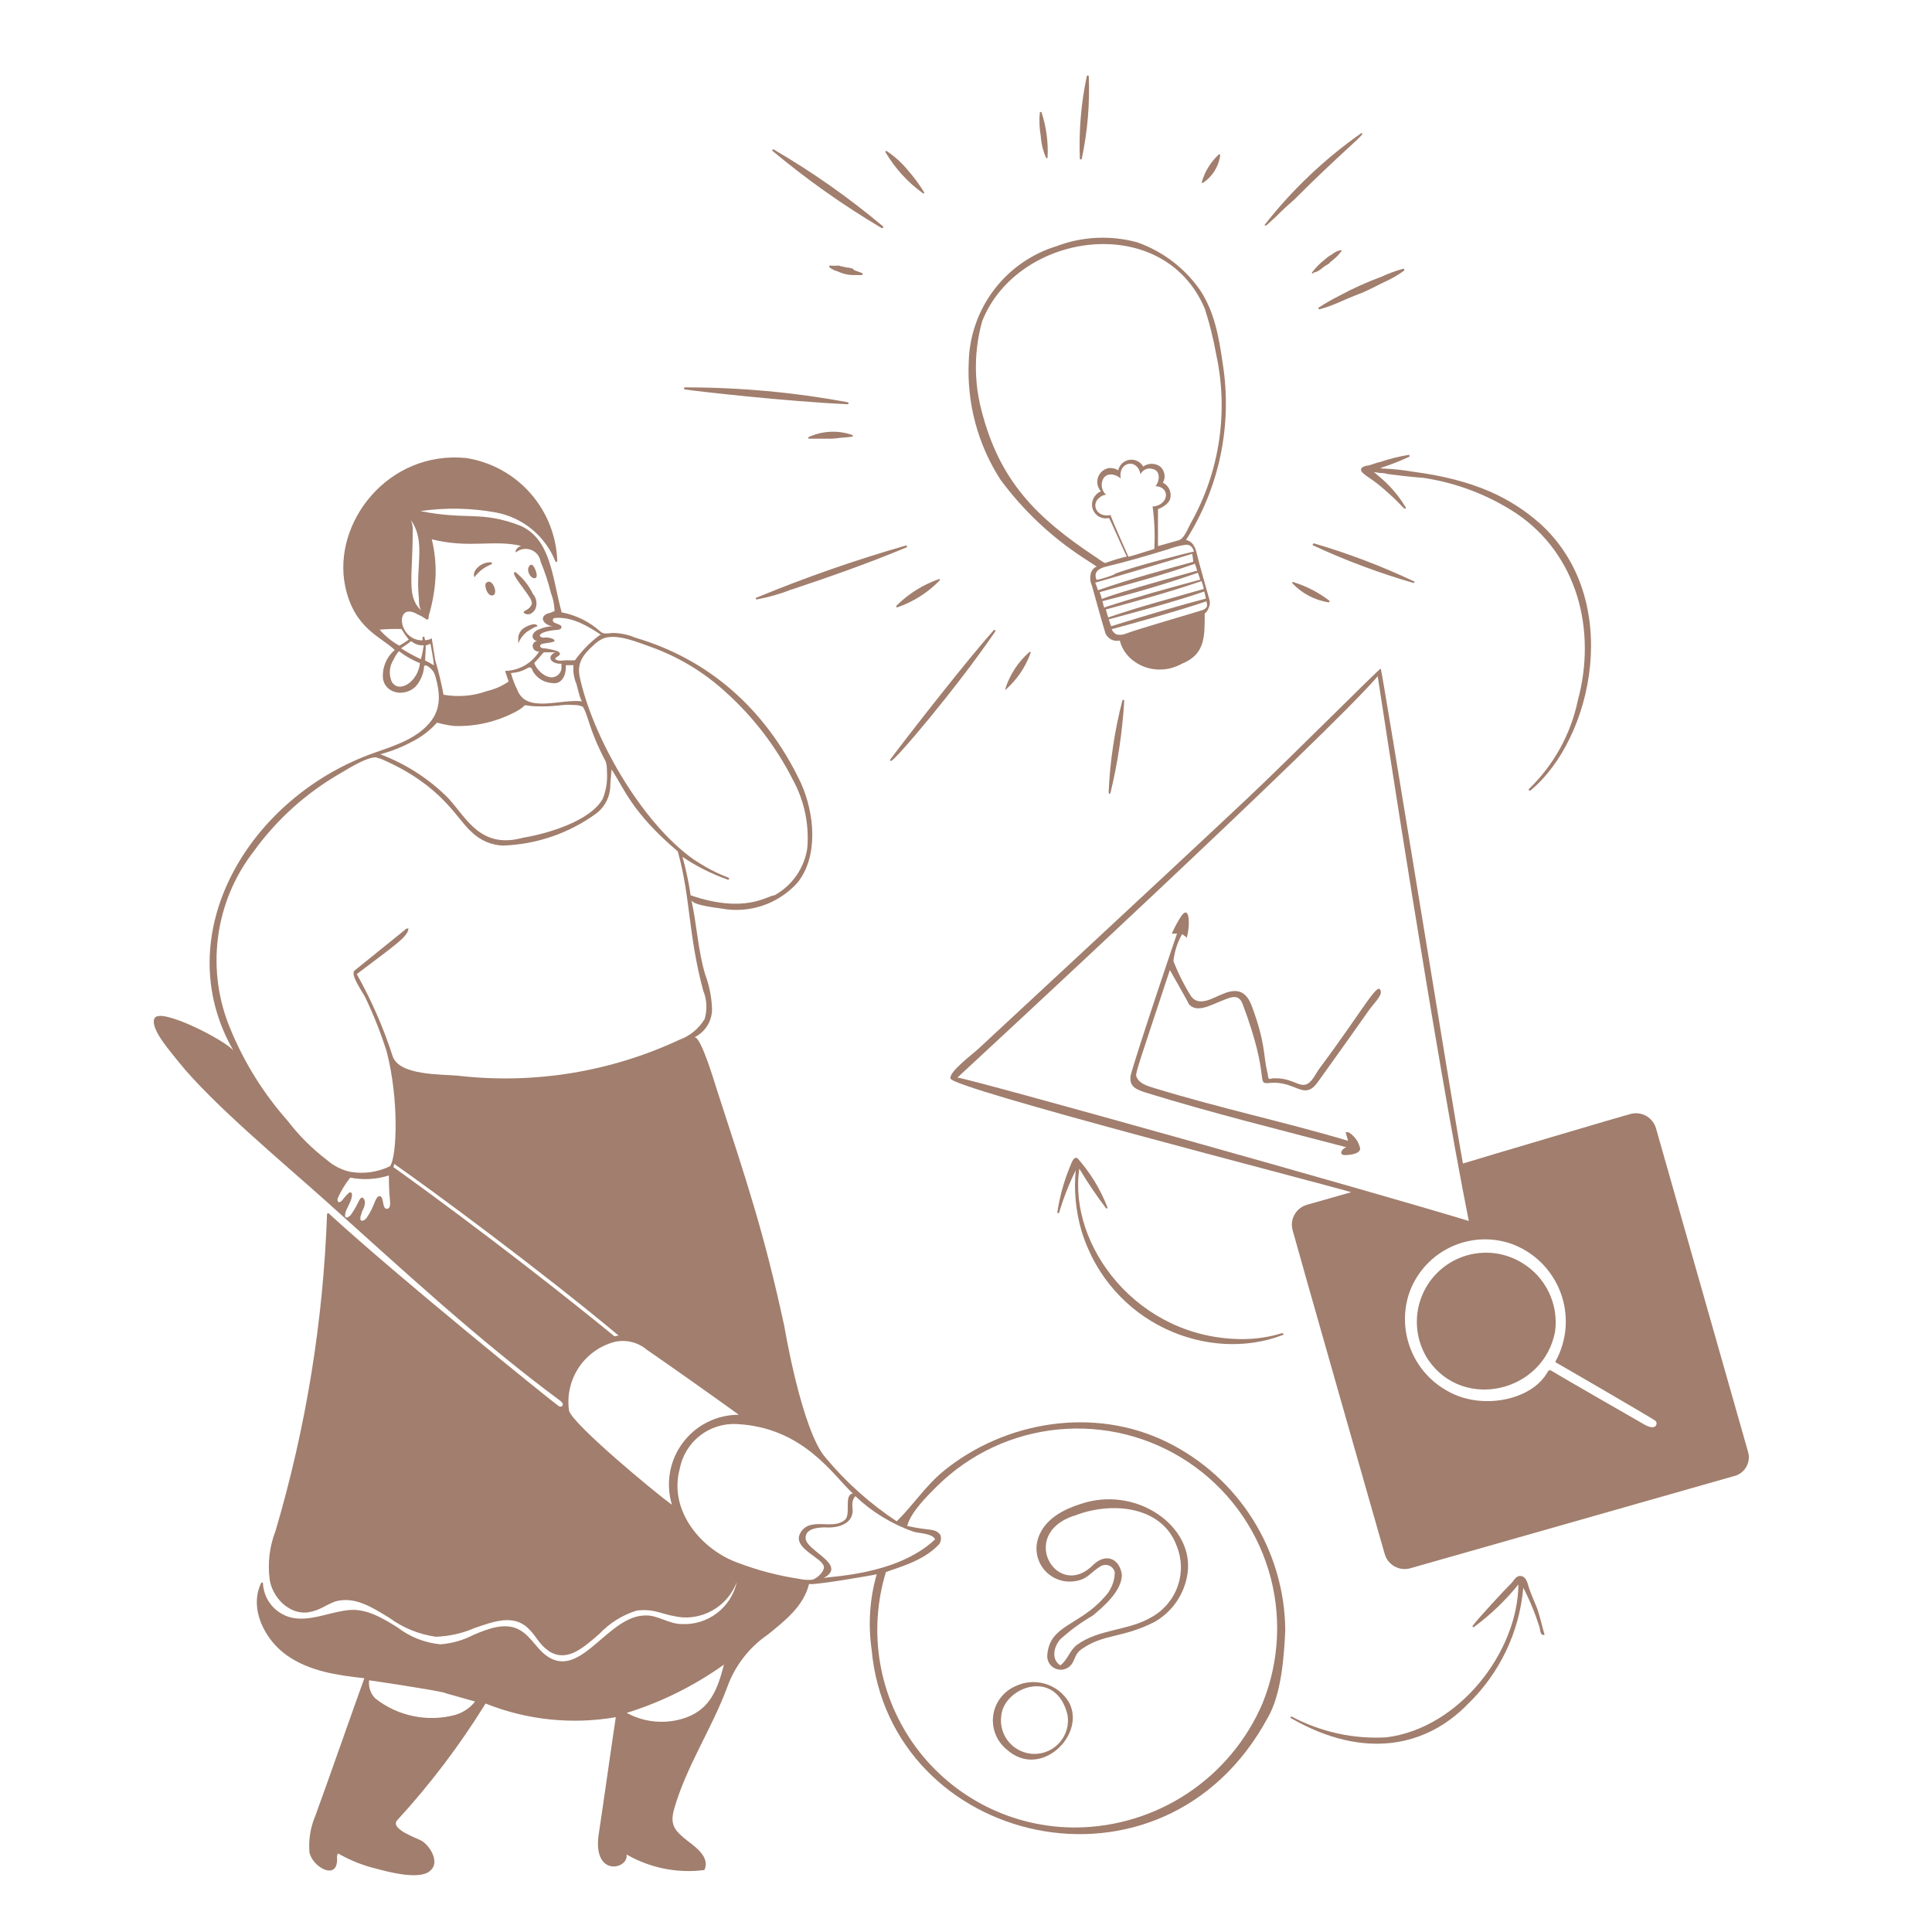 <svg width="51" height="51" viewBox="0 0 51 51" fill="none" xmlns="http://www.w3.org/2000/svg">
<path d="M30.813 38.071C28.881 37.119 26.538 37.514 24.921 38.821C24.436 39.214 24.108 39.731 23.671 40.159C22.971 39.697 22.342 39.135 21.803 38.491C21.163 37.781 20.701 34.991 20.706 35.019C20.166 32.519 19.706 31.171 18.911 28.726C18.866 28.589 18.493 27.321 18.328 27.384C18.469 27.316 18.588 27.209 18.671 27.077C18.754 26.944 18.797 26.79 18.796 26.634C18.785 26.318 18.722 26.007 18.611 25.711C18.421 25.064 18.396 24.409 18.251 23.759C18.283 23.894 18.908 23.964 19.033 23.981C19.401 24.052 19.78 24.025 20.135 23.905C20.489 23.785 20.806 23.575 21.056 23.296C21.611 22.596 21.503 21.471 21.141 20.666C20.191 18.666 18.656 17.384 16.763 16.831C16.582 16.754 16.388 16.713 16.191 16.709C16.056 16.709 15.941 16.761 15.841 16.664C15.553 16.409 15.203 16.237 14.826 16.164C14.576 15.249 14.553 14.259 13.753 13.884C12.693 13.471 12.341 13.741 11.096 13.491C11.76 13.396 12.436 13.408 13.096 13.529C13.444 13.595 13.77 13.748 14.043 13.973C14.317 14.199 14.529 14.49 14.661 14.819C14.663 14.824 14.667 14.828 14.671 14.831C14.675 14.833 14.681 14.835 14.686 14.835C14.691 14.835 14.696 14.833 14.701 14.831C14.705 14.828 14.709 14.824 14.711 14.819C14.691 14.155 14.441 13.52 14.002 13.021C13.563 12.523 12.964 12.194 12.308 12.091C10.241 11.886 8.771 13.799 9.111 15.469C9.346 16.599 10.061 16.806 10.421 17.159C10.31 17.252 10.225 17.37 10.171 17.504C10.117 17.638 10.096 17.783 10.111 17.926C10.183 18.316 10.688 18.401 10.971 18.124C11.085 17.994 11.16 17.834 11.188 17.664C11.188 17.634 11.188 17.579 11.211 17.571C11.278 17.531 11.461 17.729 11.461 17.771C11.478 17.807 11.491 17.845 11.501 17.884C11.613 18.286 11.648 18.689 11.373 19.041C11.026 19.484 10.461 19.671 9.918 19.859C6.563 21.024 4.396 24.681 6.166 27.741C6.003 27.491 4.216 26.564 4.078 26.884C3.948 27.159 4.548 27.811 4.703 28.016C5.576 29.116 7.521 30.734 8.566 31.671C10.596 33.491 12.611 35.364 14.788 36.976C14.926 37.081 14.826 37.159 14.758 37.124C14.586 37.011 10.481 33.689 8.676 32.029C8.671 32.027 8.667 32.026 8.662 32.026C8.657 32.026 8.652 32.028 8.648 32.03C8.644 32.033 8.64 32.036 8.638 32.04C8.635 32.044 8.634 32.049 8.633 32.054C8.533 34.883 8.077 37.688 7.276 40.404C7.114 40.819 7.06 41.268 7.121 41.709C7.196 42.166 7.621 42.619 8.121 42.564C8.463 42.506 8.538 42.394 8.851 42.274C9.351 42.134 9.796 42.411 10.276 42.706C10.638 42.971 11.059 43.143 11.503 43.206C11.856 43.194 12.204 43.117 12.528 42.976C13.028 42.804 13.483 42.639 13.863 42.914C14.188 43.181 14.166 43.366 14.521 43.606C14.986 43.869 15.391 43.504 15.823 43.129C16.094 42.842 16.434 42.63 16.811 42.514C17.336 42.456 17.476 42.644 18.028 42.696C18.334 42.711 18.637 42.627 18.892 42.459C19.148 42.291 19.343 42.045 19.451 41.759C19.379 42.086 19.194 42.378 18.927 42.582C18.661 42.785 18.331 42.888 17.996 42.871C17.656 42.871 17.373 42.636 17.041 42.644C16.091 42.644 15.413 44.176 14.573 43.794C14.198 43.624 14.051 43.194 13.688 43.011C13.326 42.829 12.906 42.984 12.501 43.156C12.229 43.298 11.931 43.383 11.626 43.406C11.214 43.367 10.821 43.212 10.493 42.959C10.113 42.724 9.686 42.459 9.221 42.501C8.756 42.544 8.328 42.751 7.878 42.726C7.633 42.717 7.4 42.614 7.226 42.441C7.053 42.267 6.951 42.034 6.941 41.789C6.939 41.784 6.936 41.779 6.932 41.776C6.927 41.773 6.922 41.772 6.917 41.772C6.912 41.772 6.907 41.773 6.902 41.776C6.898 41.779 6.895 41.784 6.893 41.789C6.568 42.461 6.988 43.289 7.578 43.701C8.168 44.114 8.883 44.221 9.618 44.301C9.398 44.904 8.546 47.336 8.323 47.936C8.195 48.237 8.142 48.565 8.168 48.891C8.233 49.276 8.918 49.674 8.898 49.059C8.89 49.013 8.899 48.966 8.923 48.926C9.246 49.111 9.592 49.248 9.953 49.334C10.261 49.416 11.101 49.641 11.363 49.376C11.613 49.166 11.363 48.736 11.133 48.594C11.023 48.529 10.278 48.279 10.486 48.049C11.358 47.098 12.139 46.067 12.818 44.969C13.909 45.405 15.099 45.53 16.256 45.329C16.178 45.829 15.896 47.829 15.816 48.344C15.596 49.571 16.598 49.359 16.541 48.954C17.157 49.309 17.872 49.454 18.578 49.366C18.583 49.366 18.588 49.364 18.592 49.362C18.596 49.359 18.599 49.356 18.601 49.351C18.738 49.021 18.366 48.759 18.143 48.589C17.831 48.339 17.673 48.189 17.793 47.761C18.116 46.626 18.793 45.631 19.201 44.526C19.404 43.968 19.776 43.487 20.266 43.151C20.736 42.774 21.221 42.386 21.358 41.806C21.341 41.874 22.988 41.594 23.143 41.556C22.959 42.2 22.913 42.876 23.008 43.539C23.473 48.716 30.703 50.471 33.471 45.334C33.823 44.726 33.898 43.724 33.928 43.029C33.918 41.995 33.622 40.985 33.072 40.11C32.522 39.234 31.74 38.529 30.813 38.071ZM11.236 17.039C11.28 17.03 11.322 17.014 11.361 16.991C11.401 17.181 11.433 17.371 11.456 17.564C11.38 17.517 11.301 17.473 11.221 17.434C11.228 17.241 11.243 17.154 11.236 17.039ZM11.266 16.356C11.279 16.356 11.292 16.351 11.301 16.342C11.311 16.332 11.316 16.32 11.316 16.306V16.259C11.419 15.917 11.481 15.563 11.498 15.206C11.509 14.88 11.475 14.554 11.398 14.236C12.398 14.486 13.033 14.236 13.761 14.411C13.648 14.436 13.596 14.551 13.611 14.576H13.626C13.681 14.533 13.746 14.504 13.815 14.493C13.884 14.483 13.955 14.49 14.02 14.516C14.086 14.541 14.143 14.583 14.187 14.637C14.231 14.692 14.26 14.757 14.271 14.826C14.382 15.094 14.473 15.37 14.543 15.651C14.595 15.788 14.627 15.931 14.636 16.076C14.636 16.179 14.653 16.114 14.578 16.154C14.503 16.194 14.471 16.181 14.423 16.209C14.201 16.329 14.423 16.534 14.611 16.529C14.481 16.532 14.353 16.56 14.233 16.611C14.098 16.659 14.001 16.781 14.096 16.881C14.12 16.905 14.152 16.919 14.186 16.921C14.168 16.922 14.151 16.927 14.136 16.934C14.12 16.942 14.106 16.952 14.094 16.965C14.083 16.978 14.074 16.994 14.068 17.01C14.062 17.026 14.06 17.044 14.061 17.061C14.063 17.082 14.069 17.102 14.078 17.12C14.088 17.138 14.102 17.154 14.118 17.166C14.134 17.179 14.153 17.188 14.172 17.193C14.192 17.198 14.213 17.2 14.233 17.196C14.138 17.35 14.006 17.478 13.848 17.568C13.691 17.658 13.514 17.707 13.333 17.711L13.426 17.991C13.255 18.109 13.063 18.194 12.861 18.241C12.492 18.374 12.094 18.407 11.708 18.339C11.651 18.031 11.578 17.726 11.488 17.426L11.396 16.841C11.361 16.889 11.281 16.889 11.226 16.901C11.213 16.878 11.206 16.851 11.206 16.824C11.204 16.818 11.201 16.813 11.196 16.81C11.191 16.806 11.185 16.805 11.18 16.805C11.174 16.805 11.168 16.806 11.163 16.81C11.159 16.813 11.155 16.818 11.153 16.824V16.904C10.488 16.904 10.418 15.856 11.026 16.219C11.111 16.256 11.191 16.302 11.266 16.356ZM14.361 17.219H14.666C14.636 17.227 14.609 17.241 14.586 17.261C14.564 17.281 14.545 17.306 14.533 17.334C14.503 17.474 14.698 17.531 14.821 17.521V17.651C14.812 17.72 14.776 17.782 14.721 17.825C14.666 17.867 14.597 17.887 14.528 17.879C14.278 17.846 14.078 17.526 14.111 17.491C14.293 17.306 14.306 17.254 14.361 17.219ZM14.013 17.624C14.043 17.639 14.061 17.714 14.076 17.736C14.13 17.822 14.203 17.893 14.29 17.945C14.377 17.996 14.475 18.026 14.576 18.031C14.826 18.076 14.953 17.826 14.936 17.559H15.138C15.123 17.73 15.15 17.901 15.218 18.059C15.233 18.106 15.321 18.509 15.371 18.514C14.783 18.441 13.891 18.844 13.653 18.204C13.583 18.064 13.528 17.918 13.488 17.766C13.861 17.741 13.936 17.584 14.006 17.624H14.013ZM19.213 23.221C19.216 23.223 19.22 23.223 19.223 23.223C19.226 23.223 19.23 23.222 19.233 23.221C19.236 23.219 19.238 23.217 19.241 23.215C19.243 23.212 19.245 23.209 19.246 23.206C19.273 23.134 19.043 23.171 18.298 22.679C16.898 21.679 15.623 19.404 15.298 17.844C15.233 17.489 15.403 17.271 15.661 17.039C15.742 16.954 15.841 16.887 15.951 16.844C16.301 16.729 16.826 16.951 17.158 17.069C17.899 17.331 18.579 17.74 19.158 18.271C19.883 18.923 20.481 19.703 20.923 20.571C21.229 21.124 21.363 21.755 21.311 22.384C21.273 22.645 21.175 22.894 21.024 23.111C20.874 23.328 20.675 23.507 20.443 23.634C20.268 23.634 19.693 24.134 18.231 23.634C18.181 23.291 18.109 22.952 18.016 22.619C18.388 22.87 18.79 23.072 19.213 23.221ZM15.803 16.786C15.565 16.968 15.354 17.185 15.178 17.429C15.106 17.434 15.033 17.434 14.961 17.429C14.876 17.429 14.741 17.464 14.666 17.406C14.591 17.349 14.928 17.294 14.706 17.186C14.586 17.148 14.462 17.123 14.336 17.111C14.276 17.111 14.226 17.054 14.281 17.011C14.336 16.969 14.651 16.971 14.638 16.909C14.626 16.846 14.423 16.819 14.388 16.829C14.353 16.839 14.263 16.829 14.251 16.781C14.251 16.681 14.588 16.634 14.686 16.629C14.743 16.629 14.818 16.611 14.823 16.556C14.828 16.501 14.736 16.481 14.633 16.436C14.568 16.396 14.581 16.306 14.673 16.311C15.128 16.284 15.531 16.536 15.896 16.776C15.861 16.741 15.838 16.764 15.803 16.786ZM10.791 16.884C10.711 16.943 10.628 16.996 10.541 17.044C10.344 16.934 10.168 16.791 10.021 16.621C10.212 16.604 10.404 16.598 10.596 16.604C10.655 16.701 10.72 16.795 10.791 16.884ZM10.846 16.929H10.861C10.905 16.967 10.957 16.996 11.013 17.014C11.069 17.032 11.127 17.039 11.186 17.034C11.169 17.158 11.144 17.281 11.111 17.401C10.93 17.318 10.756 17.222 10.588 17.114C10.751 17.004 10.821 16.951 10.846 16.929ZM11.058 15.786C11.058 15.869 11.058 16.079 11.146 16.139C10.716 15.766 10.896 15.289 10.896 13.956C10.894 13.877 10.876 13.799 10.843 13.726C11.253 14.294 10.963 14.956 11.058 15.786ZM10.883 19.576C11.13 19.451 11.351 19.282 11.536 19.076C11.684 19.117 11.835 19.146 11.988 19.164C12.553 19.184 13.112 19.054 13.611 18.789C13.821 18.679 13.823 18.626 13.861 18.619C13.898 18.611 13.946 18.636 14.111 18.644C14.691 18.666 14.861 18.579 15.136 18.611C15.222 18.605 15.307 18.621 15.386 18.656C15.553 18.936 15.521 19.206 15.993 20.111C16.015 20.193 16.024 20.277 16.021 20.361C16.041 20.608 16.003 20.857 15.911 21.086C15.586 21.671 14.468 22.004 13.808 22.114C12.676 22.426 12.308 21.579 11.828 21.064C11.321 20.556 10.711 20.163 10.038 19.911C10.332 19.832 10.615 19.72 10.883 19.576ZM9.926 19.991C9.991 20.021 10.016 20.014 10.078 20.041C11.693 20.744 12.048 21.616 12.453 21.966C12.674 22.182 12.966 22.308 13.273 22.321C14.156 22.292 15.01 22.001 15.726 21.484C15.847 21.395 15.945 21.279 16.012 21.144C16.079 21.01 16.113 20.861 16.111 20.711L16.143 20.311C16.478 20.811 16.666 21.434 17.893 22.476C18.236 23.726 18.161 24.651 18.563 26.149C18.661 26.387 18.674 26.652 18.601 26.899C18.449 27.152 18.215 27.345 17.938 27.446C16.116 28.298 14.092 28.627 12.093 28.396C11.643 28.354 10.528 28.396 10.363 27.874C10.12 27.124 9.804 26.401 9.418 25.714C10.453 24.929 10.768 24.726 10.783 24.509C10.765 24.507 10.746 24.509 10.729 24.516C10.712 24.523 10.697 24.534 10.686 24.549L9.361 25.619C9.231 25.719 9.576 26.191 9.646 26.336C9.866 26.797 10.053 27.272 10.208 27.759C10.531 29.009 10.483 30.509 10.298 30.784C9.973 30.943 9.605 30.995 9.248 30.934C9.022 30.884 8.811 30.779 8.636 30.626C8.243 30.327 7.891 29.976 7.591 29.584C6.961 28.872 6.454 28.061 6.091 27.184C5.764 26.416 5.648 25.575 5.754 24.748C5.86 23.92 6.185 23.136 6.696 22.476C7.309 21.627 8.096 20.92 9.006 20.401C9.256 20.254 9.673 19.991 9.926 19.991ZM9.596 31.909C9.623 31.826 9.663 31.714 9.596 31.636C9.589 31.627 9.579 31.619 9.568 31.614C9.478 31.614 9.496 31.726 9.273 32.054C9.233 32.114 9.091 32.214 9.111 32.054C9.131 31.894 9.298 31.711 9.291 31.531C9.291 31.481 9.246 31.454 9.206 31.491C9.16 31.534 9.117 31.579 9.078 31.629C8.928 31.836 8.891 31.686 8.916 31.629C9.002 31.435 9.113 31.252 9.246 31.086C9.585 31.154 9.936 31.134 10.266 31.029C10.266 31.681 10.318 31.681 10.291 31.841C10.276 31.916 10.161 31.961 10.126 31.811C10.106 31.729 10.101 31.561 10.008 31.576C9.916 31.591 9.888 31.801 9.758 32.021C9.718 32.081 9.663 32.204 9.581 32.221C9.498 32.239 9.511 32.166 9.518 32.111C9.561 31.941 9.611 31.876 9.596 31.901V31.909ZM10.401 30.721C11.373 31.396 14.271 33.536 16.331 35.256C16.294 35.259 16.257 35.266 16.221 35.276C13.111 32.741 10.361 30.791 10.383 30.809C10.399 30.78 10.405 30.747 10.401 30.714V30.721ZM16.211 35.426C16.361 35.389 16.518 35.389 16.668 35.425C16.819 35.46 16.958 35.531 17.076 35.631C17.503 35.919 19.113 37.061 19.503 37.346C19.215 37.346 18.931 37.412 18.674 37.541C18.416 37.67 18.192 37.858 18.021 38.09C17.849 38.321 17.734 38.589 17.685 38.873C17.636 39.157 17.654 39.448 17.738 39.724C17.268 39.381 15.131 37.609 15.021 37.239C14.964 36.844 15.054 36.441 15.273 36.107C15.492 35.774 15.826 35.531 16.211 35.426ZM11.086 17.506C11.033 18.006 10.516 18.326 10.336 17.984C10.298 17.891 10.283 17.79 10.293 17.69C10.302 17.589 10.336 17.493 10.391 17.409C10.426 17.329 10.473 17.255 10.531 17.189C10.7 17.32 10.887 17.426 11.086 17.506ZM17.943 38.774C18.008 38.429 18.196 38.119 18.472 37.901C18.747 37.684 19.093 37.574 19.443 37.591C21.211 37.679 21.988 38.941 22.513 39.424C22.263 39.464 22.476 39.989 22.298 40.126C22.048 40.324 21.721 40.186 21.426 40.251C21.346 40.264 21.271 40.301 21.212 40.356C21.152 40.411 21.11 40.482 21.091 40.561C21.031 40.909 21.691 41.124 21.746 41.346C21.776 41.471 21.583 41.661 21.443 41.701C21.324 41.712 21.203 41.703 21.086 41.676C20.551 41.596 20.027 41.459 19.521 41.269C18.523 40.931 17.641 39.879 17.943 38.774ZM21.736 41.659C22.403 41.306 21.253 40.934 21.266 40.594C21.266 40.344 21.603 40.319 21.788 40.319C22.123 40.344 22.501 40.224 22.508 39.886C22.508 39.741 22.463 39.636 22.578 39.494C23.017 39.911 23.539 40.231 24.111 40.431C24.238 40.474 24.631 40.479 24.683 40.636C23.661 41.604 21.828 41.609 21.736 41.659ZM23.388 41.499C23.638 41.396 24.366 41.226 24.791 40.764C24.816 40.728 24.832 40.686 24.838 40.643C24.843 40.599 24.837 40.555 24.821 40.514C24.666 40.329 24.571 40.421 23.948 40.281C24.043 39.916 24.468 39.499 24.731 39.236C25.594 38.381 26.727 37.85 27.936 37.734C29.146 37.617 30.359 37.922 31.369 38.597C32.38 39.272 33.127 40.275 33.483 41.437C33.839 42.599 33.782 43.849 33.323 44.974C32.909 45.936 32.224 46.757 31.352 47.337C30.48 47.917 29.458 48.231 28.411 48.241C27.592 48.247 26.782 48.059 26.049 47.694C25.316 47.329 24.679 46.796 24.19 46.139C23.701 45.481 23.373 44.718 23.234 43.911C23.095 43.103 23.148 42.275 23.388 41.491V41.499ZM19.111 43.941C18.946 44.576 18.756 45.106 18.111 45.339C17.856 45.43 17.584 45.467 17.314 45.445C17.044 45.424 16.781 45.346 16.543 45.216C17.462 44.931 18.328 44.5 19.111 43.941ZM11.743 44.691L12.541 44.916C12.407 45.085 12.225 45.208 12.018 45.269C11.657 45.366 11.277 45.377 10.911 45.301C10.544 45.226 10.2 45.066 9.906 44.834C9.844 44.772 9.798 44.697 9.77 44.614C9.742 44.531 9.733 44.443 9.743 44.356C9.723 44.351 11.331 44.586 11.748 44.686L11.743 44.691ZM40.556 42.406C40.493 42.249 40.418 42.086 40.363 41.921C40.328 41.814 40.301 41.639 40.166 41.606C40.031 41.574 39.968 41.711 39.916 41.771C39.721 41.966 39.038 42.699 38.873 42.919C38.871 42.924 38.87 42.929 38.871 42.934C38.872 42.94 38.875 42.944 38.879 42.948C38.883 42.952 38.888 42.954 38.893 42.955C38.898 42.955 38.904 42.954 38.908 42.951C39.346 42.627 39.74 42.249 40.083 41.826C40.063 43.609 38.521 45.616 36.603 45.861C35.736 45.912 34.871 45.723 34.103 45.316C34.099 45.314 34.093 45.313 34.088 45.313C34.083 45.314 34.078 45.316 34.074 45.32C34.07 45.323 34.067 45.328 34.066 45.333C34.065 45.339 34.066 45.344 34.068 45.349C36.033 46.484 37.671 46.084 38.731 44.999C39.583 44.183 40.109 43.086 40.211 41.911C40.388 42.255 40.535 42.614 40.648 42.984C40.651 43.039 40.665 43.093 40.691 43.141C40.711 43.156 40.781 43.174 40.771 43.141C40.696 42.909 40.653 42.649 40.556 42.406Z" fill="#A17E6D"/>
<path d="M29.196 31.894C29.2 31.898 29.206 31.901 29.212 31.902C29.218 31.902 29.224 31.9 29.228 31.896C29.233 31.892 29.236 31.887 29.236 31.881C29.237 31.875 29.235 31.868 29.231 31.864C29.047 31.39 28.78 30.954 28.443 30.574C28.331 30.521 28.286 30.704 28.223 30.851C28.074 31.221 27.97 31.607 27.911 32.001C27.911 32.008 27.913 32.014 27.918 32.019C27.923 32.024 27.929 32.026 27.936 32.026C27.942 32.026 27.949 32.024 27.953 32.019C27.958 32.014 27.961 32.008 27.961 32.001C28.075 31.621 28.22 31.25 28.396 30.894C28.345 31.436 28.398 31.984 28.553 32.506C29.318 34.961 31.913 35.991 33.861 35.241C33.891 35.241 33.876 35.181 33.846 35.191C33.507 35.296 33.155 35.349 32.801 35.349C30.031 35.349 28.193 32.876 28.491 30.849C28.706 31.21 28.942 31.559 29.196 31.894ZM36.111 12.291H36.078C36.016 12.309 35.943 12.329 35.928 12.384C35.927 12.402 35.93 12.421 35.937 12.438C35.945 12.455 35.956 12.47 35.971 12.481C36.025 12.53 36.084 12.575 36.146 12.614C36.286 12.708 36.42 12.812 36.546 12.924C37.008 13.321 37.058 13.459 37.103 13.424C37.106 13.421 37.108 13.419 37.11 13.415C37.111 13.412 37.112 13.409 37.112 13.405C37.112 13.402 37.111 13.398 37.11 13.395C37.108 13.392 37.106 13.389 37.103 13.386C36.91 13.065 36.661 12.781 36.368 12.546C36.343 12.521 36.316 12.498 36.286 12.479L36.268 12.466C36.326 12.466 36.383 12.481 36.438 12.486C36.504 12.485 36.57 12.494 36.633 12.514C37.283 12.596 37.576 12.616 37.551 12.611C38.432 12.739 39.274 13.059 40.018 13.546C41.638 14.634 42.153 16.629 41.651 18.489C41.465 19.38 41.016 20.194 40.361 20.826C40.358 20.83 40.355 20.835 40.355 20.84C40.354 20.844 40.354 20.849 40.356 20.854C40.358 20.859 40.361 20.863 40.365 20.866C40.369 20.869 40.373 20.871 40.378 20.871H40.396C42.053 19.506 42.861 15.811 40.646 13.814C39.881 13.144 38.931 12.666 37.293 12.451C36.181 12.264 36.178 12.526 37.198 12.059C37.203 12.055 37.207 12.05 37.209 12.045C37.211 12.039 37.211 12.033 37.209 12.027C37.207 12.021 37.203 12.017 37.198 12.013C37.193 12.01 37.187 12.008 37.181 12.009C36.932 12.049 36.687 12.11 36.448 12.191C36.333 12.211 36.253 12.256 36.111 12.291ZM28.573 14.709L28.956 14.959C28.956 14.959 28.878 14.959 28.806 15.099C28.766 15.216 28.772 15.344 28.823 15.456C28.841 15.521 29.126 16.554 29.183 16.724C29.215 16.793 29.27 16.85 29.339 16.884C29.408 16.917 29.486 16.926 29.561 16.909C29.703 17.514 30.498 17.909 31.203 17.519C31.818 17.269 31.801 16.799 31.801 16.196C31.852 16.157 31.889 16.103 31.908 16.041C31.939 15.978 31.946 15.907 31.928 15.839C31.928 15.839 31.611 14.716 31.611 14.691C31.571 14.509 31.523 14.301 31.308 14.254C32.189 12.873 32.534 11.219 32.278 9.601C32.171 8.851 32.051 8.241 31.698 7.686C31.29 7.088 30.701 6.636 30.018 6.396C29.315 6.205 28.57 6.24 27.888 6.499C27.234 6.7 26.658 7.101 26.243 7.646C25.828 8.191 25.594 8.852 25.573 9.536C25.518 10.642 25.812 11.737 26.413 12.666C27.007 13.47 27.738 14.161 28.573 14.709ZM31.431 13.814C31.363 13.936 31.263 14.219 31.116 14.261L30.568 14.416V13.436C30.593 13.436 30.878 13.321 30.898 13.126C30.91 13.049 30.897 12.97 30.861 12.901C30.825 12.832 30.768 12.776 30.698 12.741C30.737 12.673 30.751 12.593 30.738 12.516C30.725 12.438 30.685 12.368 30.626 12.316C30.561 12.269 30.483 12.243 30.402 12.243C30.322 12.243 30.243 12.269 30.178 12.316C30.143 12.253 30.089 12.203 30.024 12.171C29.959 12.139 29.886 12.128 29.815 12.139C29.743 12.149 29.677 12.181 29.624 12.23C29.571 12.279 29.534 12.343 29.518 12.414C29.444 12.367 29.356 12.347 29.268 12.356C29.203 12.368 29.143 12.397 29.093 12.44C29.043 12.483 29.006 12.539 28.985 12.601C28.963 12.664 28.959 12.731 28.973 12.796C28.986 12.86 29.017 12.92 29.061 12.969C28.977 13.005 28.909 13.069 28.868 13.151C28.836 13.213 28.821 13.283 28.827 13.352C28.833 13.422 28.859 13.488 28.902 13.543C28.945 13.599 29.003 13.64 29.068 13.663C29.134 13.687 29.206 13.69 29.273 13.674C29.291 13.674 29.688 14.599 29.746 14.689C29.555 14.735 29.368 14.792 29.183 14.859C29.143 14.876 28.933 14.701 28.888 14.681C27.363 13.661 26.388 12.709 25.906 10.824C25.706 10.053 25.713 9.243 25.928 8.476C26.866 6.111 30.718 5.564 31.806 8.154C31.931 8.545 32.031 8.944 32.103 9.349C32.435 10.869 32.196 12.459 31.431 13.814ZM31.858 16.014C31.837 16.053 31.801 16.084 31.758 16.099C31.708 16.124 29.981 16.621 29.726 16.724C29.647 16.758 29.56 16.767 29.476 16.749C29.416 16.721 29.369 16.671 29.346 16.609C30.166 16.384 31.016 16.151 31.846 15.874C31.861 15.919 31.866 15.967 31.861 16.014H31.858ZM31.471 14.619C31.485 14.689 31.494 14.76 31.498 14.831C30.666 15.059 29.803 15.294 28.983 15.581C28.964 15.513 28.94 15.446 28.911 15.381C29.038 15.349 30.953 14.784 31.471 14.619ZM29.331 16.531L29.268 16.349C30.063 16.136 31.038 15.874 31.791 15.614L31.833 15.801C31.228 15.956 30.341 16.219 29.331 16.531ZM29.253 16.299L29.191 16.089C30.021 15.861 30.876 15.629 31.718 15.339C31.742 15.407 31.762 15.476 31.778 15.546C30.978 15.779 30.111 16.004 29.253 16.299ZM29.148 16.049C29.131 15.989 29.116 15.929 29.101 15.869C29.883 15.676 30.738 15.426 31.623 15.119L31.683 15.301C30.861 15.524 29.993 15.759 29.148 16.036V16.049ZM29.086 15.816C29.072 15.753 29.052 15.691 29.028 15.631C29.861 15.404 30.721 15.171 31.543 14.881L31.603 15.064C28.978 15.781 29.086 15.834 29.086 15.804V15.816ZM29.423 15.161C29.269 15.225 29.109 15.274 28.946 15.309C28.898 15.184 28.881 15.029 29.223 14.951C29.771 14.821 30.303 14.661 30.816 14.506C30.977 14.444 31.145 14.401 31.316 14.379C31.441 14.379 31.491 14.471 31.518 14.561C31.476 14.559 29.916 14.954 29.423 15.149V15.161ZM29.311 13.596C28.953 13.676 28.773 13.299 29.046 13.119C29.089 13.083 29.142 13.063 29.198 13.061C29.139 13.008 29.1 12.937 29.087 12.859C29.074 12.781 29.087 12.701 29.126 12.631C29.231 12.464 29.456 12.516 29.586 12.631C29.503 12.191 30.026 12.079 30.106 12.521C30.133 12.46 30.183 12.412 30.245 12.387C30.307 12.361 30.376 12.36 30.438 12.384C30.631 12.426 30.623 12.691 30.501 12.836C30.573 12.834 30.644 12.857 30.701 12.901C30.893 13.084 30.701 13.366 30.426 13.369C30.476 13.741 30.491 14.117 30.471 14.491C29.971 14.646 29.921 14.664 29.788 14.696C29.776 14.661 29.388 13.814 29.311 13.584V13.596ZM20.873 15.571C21.793 15.264 22.873 14.891 23.926 14.451C23.929 14.45 23.932 14.449 23.935 14.447C23.938 14.444 23.94 14.442 23.941 14.439C23.943 14.436 23.944 14.432 23.944 14.429C23.945 14.425 23.944 14.422 23.943 14.419C23.942 14.415 23.941 14.412 23.939 14.41C23.936 14.407 23.934 14.405 23.931 14.403C23.928 14.402 23.924 14.401 23.921 14.4C23.918 14.4 23.914 14.4 23.911 14.401C22.575 14.785 21.261 15.243 19.976 15.774C19.969 15.774 19.963 15.776 19.958 15.781C19.953 15.786 19.951 15.792 19.951 15.799C19.951 15.805 19.953 15.812 19.958 15.816C19.963 15.821 19.969 15.824 19.976 15.824C20.279 15.768 20.576 15.684 20.863 15.574C20.861 15.521 20.861 15.531 20.873 15.571ZM23.663 15.991C23.66 15.995 23.658 15.999 23.657 16.004C23.656 16.009 23.656 16.014 23.658 16.018C23.66 16.023 23.663 16.027 23.667 16.029C23.671 16.032 23.676 16.034 23.681 16.034C24.107 15.889 24.492 15.645 24.806 15.321C24.808 15.319 24.809 15.317 24.81 15.314C24.811 15.312 24.812 15.309 24.812 15.306C24.812 15.303 24.811 15.301 24.81 15.298C24.809 15.296 24.808 15.293 24.806 15.291C24.804 15.289 24.802 15.288 24.799 15.287C24.796 15.286 24.794 15.285 24.791 15.285C24.788 15.285 24.785 15.286 24.783 15.287C24.78 15.288 24.778 15.289 24.776 15.291C24.357 15.438 23.977 15.677 23.663 15.991ZM23.503 20.046C23.499 20.051 23.496 20.058 23.496 20.065C23.496 20.072 23.499 20.079 23.503 20.084H23.523C23.598 20.111 25.243 18.176 26.273 16.669C26.276 16.664 26.277 16.657 26.277 16.651C26.276 16.646 26.273 16.64 26.269 16.636C26.265 16.631 26.259 16.629 26.253 16.628C26.247 16.627 26.241 16.628 26.236 16.631C25.611 17.326 24.068 19.289 23.503 20.046ZM26.531 18.204C26.534 18.205 26.537 18.206 26.54 18.206C26.543 18.206 26.546 18.205 26.548 18.204C26.845 17.944 27.07 17.612 27.203 17.241C27.218 17.219 27.203 17.199 27.171 17.214C26.87 17.478 26.649 17.821 26.531 18.204ZM21.361 11.531C21.354 11.531 21.348 11.534 21.343 11.539C21.338 11.543 21.336 11.55 21.336 11.556C21.336 11.563 21.338 11.569 21.343 11.574C21.348 11.579 21.354 11.581 21.361 11.581H21.916C22.013 11.581 22.108 11.564 22.201 11.556C22.293 11.549 22.393 11.541 22.488 11.529C22.495 11.529 22.501 11.526 22.506 11.521C22.511 11.517 22.513 11.51 22.513 11.504C22.513 11.497 22.511 11.491 22.506 11.486C22.501 11.481 22.495 11.479 22.488 11.479C22.119 11.353 21.716 11.372 21.361 11.531ZM18.073 10.279C18.361 10.326 20.783 10.599 22.381 10.671C22.386 10.67 22.391 10.666 22.395 10.661C22.398 10.657 22.4 10.651 22.4 10.645C22.4 10.639 22.398 10.633 22.395 10.629C22.391 10.624 22.386 10.621 22.381 10.619C20.96 10.355 19.518 10.224 18.073 10.226C18.068 10.228 18.063 10.232 18.059 10.236C18.056 10.241 18.054 10.247 18.054 10.253C18.054 10.258 18.056 10.264 18.059 10.269C18.063 10.274 18.068 10.277 18.073 10.279ZM22.611 7.259C22.66 7.263 22.709 7.263 22.758 7.259C22.763 7.257 22.767 7.253 22.77 7.249C22.773 7.244 22.774 7.239 22.774 7.234C22.774 7.229 22.773 7.223 22.77 7.219C22.767 7.215 22.763 7.211 22.758 7.209L22.548 7.131L22.516 7.096C22.463 7.075 22.406 7.063 22.348 7.061C22.266 7.036 22.213 7.039 22.148 7.011C22.07 7.017 21.992 7.017 21.913 7.011C21.908 7.011 21.903 7.012 21.899 7.015C21.894 7.017 21.891 7.021 21.889 7.026C21.886 7.03 21.886 7.035 21.887 7.04C21.887 7.045 21.89 7.05 21.893 7.054C21.958 7.106 22.033 7.144 22.113 7.164C22.268 7.239 22.439 7.272 22.611 7.259ZM23.271 6.019H23.291C23.296 6.019 23.302 6.018 23.306 6.015C23.311 6.012 23.315 6.008 23.317 6.003C23.319 5.998 23.319 5.992 23.317 5.987C23.316 5.982 23.313 5.977 23.308 5.974C22.405 5.216 21.439 4.537 20.421 3.944C20.416 3.942 20.41 3.942 20.404 3.943C20.399 3.945 20.395 3.948 20.391 3.953C20.388 3.958 20.387 3.963 20.387 3.969C20.387 3.974 20.39 3.98 20.393 3.984C21.297 4.738 22.259 5.419 23.271 6.019ZM24.373 5.109C24.377 5.109 24.38 5.108 24.384 5.107C24.387 5.105 24.39 5.103 24.392 5.101C24.394 5.098 24.396 5.095 24.397 5.092C24.398 5.088 24.399 5.085 24.398 5.081C24.271 4.872 24.125 4.675 23.963 4.491C23.805 4.298 23.619 4.13 23.411 3.991C23.409 3.989 23.406 3.987 23.403 3.986C23.401 3.985 23.398 3.985 23.395 3.985C23.392 3.985 23.389 3.985 23.386 3.986C23.383 3.987 23.381 3.989 23.378 3.991C23.376 3.993 23.375 3.996 23.373 3.999C23.372 4.002 23.372 4.005 23.372 4.008C23.372 4.011 23.372 4.014 23.373 4.016C23.375 4.019 23.376 4.022 23.378 4.024C23.631 4.451 23.97 4.82 24.373 5.109ZM35.361 7.804C35.172 7.899 34.988 8.004 34.811 8.119C34.807 8.122 34.804 8.127 34.803 8.132C34.801 8.137 34.802 8.142 34.803 8.147C34.805 8.152 34.808 8.157 34.812 8.16C34.816 8.163 34.821 8.166 34.826 8.166C35.256 8.049 35.383 7.944 35.976 7.721C36.126 7.656 36.423 7.504 36.513 7.459C36.708 7.374 36.894 7.268 37.066 7.144C37.081 7.124 37.066 7.089 37.036 7.096C36.838 7.151 36.645 7.222 36.458 7.309C36.081 7.447 35.714 7.613 35.361 7.804ZM34.671 7.199C34.856 7.154 34.881 7.074 35.011 7.001C35.141 6.929 35.061 6.956 35.156 6.886C35.251 6.816 35.335 6.732 35.406 6.636C35.421 6.616 35.406 6.591 35.376 6.606C35.298 6.626 35.225 6.662 35.163 6.714C35.096 6.75 35.034 6.794 34.978 6.846C34.849 6.944 34.734 7.06 34.636 7.189C34.623 7.204 34.636 7.229 34.656 7.219L34.671 7.199ZM33.411 5.949H33.431C33.943 5.489 33.703 5.671 34.163 5.271C35.413 4.021 36.011 3.564 35.961 3.521C35.956 3.517 35.95 3.514 35.943 3.514C35.937 3.514 35.931 3.517 35.926 3.521C34.968 4.195 34.114 5.005 33.391 5.926C33.387 5.931 33.386 5.937 33.386 5.943C33.386 5.948 33.387 5.954 33.391 5.959L33.411 5.949ZM31.743 4.826H31.758C31.88 4.744 31.983 4.637 32.061 4.513C32.139 4.388 32.19 4.249 32.211 4.104C32.212 4.099 32.212 4.093 32.209 4.089C32.208 4.084 32.204 4.08 32.2 4.077C32.195 4.074 32.19 4.073 32.185 4.073C32.18 4.074 32.175 4.076 32.171 4.079C31.953 4.282 31.796 4.541 31.718 4.829L31.743 4.826ZM37.321 15.391C37.326 15.39 37.33 15.386 37.333 15.382C37.336 15.378 37.338 15.373 37.338 15.368C37.338 15.362 37.336 15.357 37.333 15.353C37.33 15.349 37.326 15.345 37.321 15.344C36.47 14.943 35.59 14.609 34.688 14.344C34.661 14.344 34.641 14.374 34.656 14.394C35.517 14.794 36.408 15.127 37.321 15.391ZM34.151 15.369C34.147 15.364 34.141 15.362 34.135 15.362C34.129 15.362 34.123 15.364 34.118 15.369C34.114 15.373 34.112 15.379 34.112 15.385C34.112 15.391 34.114 15.397 34.118 15.401C34.373 15.668 34.709 15.844 35.073 15.901C35.078 15.901 35.083 15.899 35.087 15.895C35.091 15.892 35.094 15.887 35.096 15.882C35.097 15.877 35.098 15.872 35.096 15.867C35.095 15.862 35.092 15.857 35.088 15.854C34.806 15.639 34.489 15.475 34.151 15.369ZM35.503 30.491C35.611 30.491 35.896 30.469 35.906 30.321C35.887 30.232 35.849 30.148 35.797 30.073C35.744 29.999 35.676 29.936 35.598 29.889H35.521L35.586 30.114C33.906 29.614 32.216 29.259 30.433 28.711C30.281 28.666 30.058 28.596 29.998 28.416C29.968 28.324 30.036 28.166 30.881 25.606C30.881 25.606 31.381 26.479 31.381 26.504C31.586 26.754 31.971 26.526 32.213 26.434C32.456 26.341 32.688 26.201 32.803 26.504C33.553 28.504 33.136 28.619 33.506 28.589C34.208 28.511 34.421 29.089 34.796 28.551C34.796 28.551 35.586 27.451 36.153 26.644C36.213 26.556 36.461 26.301 36.451 26.194C36.411 25.819 36.033 26.594 34.826 28.211C34.736 28.334 34.623 28.594 34.463 28.631C34.251 28.681 34.091 28.439 33.583 28.466C33.453 28.519 33.488 28.434 33.453 28.299C33.348 27.874 33.413 27.549 33.051 26.576C32.908 26.176 32.676 26.076 32.301 26.229C32.038 26.326 31.668 26.589 31.448 26.309C31.261 26.012 31.103 25.698 30.976 25.371C31.003 25.12 31.081 24.876 31.206 24.656L31.328 24.751C31.423 24.411 31.403 23.871 31.183 24.181C31.087 24.328 31.004 24.483 30.933 24.644H31.071C31.036 24.729 29.946 27.971 29.846 28.394C29.801 28.691 30.003 28.764 30.253 28.844C32.003 29.384 33.773 29.821 35.541 30.284C35.426 30.314 35.323 30.491 35.503 30.491ZM28.223 44.944C28.083 44.704 27.856 44.527 27.59 44.448C27.323 44.369 27.037 44.394 26.788 44.519C26.636 44.588 26.504 44.694 26.404 44.829C26.304 44.963 26.24 45.121 26.218 45.286C26.196 45.452 26.217 45.621 26.278 45.777C26.339 45.932 26.439 46.07 26.568 46.176C27.453 46.991 28.673 45.804 28.223 44.944ZM28.181 45.274C28.201 45.4 28.194 45.528 28.16 45.651C28.125 45.774 28.065 45.888 27.983 45.985C27.901 46.082 27.798 46.161 27.683 46.215C27.568 46.269 27.442 46.298 27.315 46.299C27.187 46.3 27.061 46.273 26.945 46.221C26.828 46.169 26.725 46.092 26.641 45.996C26.557 45.901 26.495 45.788 26.459 45.666C26.422 45.544 26.413 45.415 26.431 45.289C26.503 44.531 27.883 44.016 28.181 45.274ZM28.361 41.741C28.716 41.694 28.766 41.519 29.048 41.349C29.082 41.327 29.122 41.314 29.162 41.31C29.202 41.307 29.243 41.313 29.28 41.329C29.318 41.344 29.351 41.369 29.377 41.401C29.402 41.432 29.42 41.469 29.428 41.509C29.423 41.757 29.321 41.993 29.146 42.169C28.483 42.919 27.711 42.894 27.646 43.684C27.638 43.764 27.657 43.844 27.7 43.912C27.744 43.98 27.809 44.031 27.885 44.057C27.961 44.084 28.043 44.084 28.119 44.057C28.195 44.031 28.26 43.979 28.303 43.911C28.393 43.764 28.383 43.661 28.533 43.546C29.136 43.116 29.606 43.256 30.476 42.816C30.709 42.683 30.909 42.498 31.061 42.276C31.212 42.054 31.31 41.8 31.348 41.534C31.531 40.284 29.986 39.196 28.511 39.706C28.138 39.824 27.651 40.051 27.451 40.489C27.381 40.632 27.351 40.791 27.364 40.95C27.378 41.109 27.434 41.261 27.528 41.39C27.622 41.519 27.749 41.619 27.895 41.681C28.042 41.743 28.203 41.764 28.361 41.741ZM28.343 40.019C29.316 39.624 30.671 39.741 31.061 40.806C31.2 41.145 31.21 41.523 31.089 41.869C30.968 42.215 30.725 42.505 30.406 42.684C29.796 43.051 29.021 42.994 28.438 43.414C28.233 43.564 28.188 43.814 27.991 43.961C27.741 43.806 27.818 43.461 27.991 43.271C28.254 43.033 28.541 42.824 28.848 42.646C29.098 42.436 29.631 41.996 29.613 41.554C29.541 41.121 29.178 41.001 28.863 41.304C27.923 42.266 26.861 40.519 28.336 40.016L28.343 40.019ZM41.051 35.144C41.098 34.788 41.039 34.426 40.881 34.103C40.724 33.781 40.475 33.511 40.166 33.329C39.81 33.115 39.393 33.029 38.982 33.085C38.571 33.14 38.192 33.334 37.906 33.634C37.62 33.934 37.444 34.323 37.408 34.736C37.373 35.149 37.478 35.562 37.708 35.906C38.643 37.254 40.758 36.741 41.051 35.144Z" fill="#A17E6D"/>
<path d="M46.141 38.314L43.716 29.791C43.677 29.651 43.584 29.531 43.458 29.459C43.331 29.387 43.181 29.368 43.041 29.406C42.946 29.426 39.001 30.594 38.618 30.714C38.428 29.736 36.481 17.659 36.448 17.649C36.416 17.639 34.098 19.974 32.881 21.119C30.881 23.001 25.823 27.689 25.823 27.689C25.701 27.806 25.041 28.296 25.091 28.471C25.148 28.736 34.511 31.136 35.668 31.471L34.508 31.801C34.368 31.839 34.249 31.93 34.176 32.056C34.103 32.182 34.083 32.331 34.121 32.471C34.121 32.501 36.556 41.039 36.551 41.014C36.57 41.084 36.602 41.149 36.646 41.206C36.69 41.263 36.745 41.311 36.808 41.347C36.871 41.383 36.94 41.406 37.012 41.415C37.084 41.423 37.156 41.418 37.226 41.399L45.753 38.971C45.824 38.957 45.891 38.928 45.949 38.886C46.008 38.845 46.057 38.791 46.094 38.729C46.13 38.667 46.154 38.598 46.162 38.526C46.17 38.455 46.163 38.383 46.141 38.314ZM25.273 28.446C25.928 27.841 35.066 19.381 36.368 17.851C36.513 18.804 37.883 27.774 38.773 32.231C36.361 31.491 25.508 28.446 25.273 28.446ZM37.186 34.174C37.273 33.909 37.412 33.663 37.594 33.452C37.777 33.241 37.999 33.067 38.248 32.942C38.498 32.816 38.769 32.742 39.048 32.721C39.326 32.701 39.606 32.736 39.871 32.824C40.169 32.928 40.442 33.096 40.669 33.316C40.896 33.536 41.073 33.803 41.187 34.098C41.301 34.393 41.349 34.71 41.329 35.025C41.308 35.341 41.219 35.648 41.068 35.926C41.064 35.932 41.062 35.938 41.062 35.945C41.062 35.952 41.064 35.959 41.068 35.964C41.113 35.986 43.541 37.394 43.698 37.504C43.766 37.549 43.743 37.791 43.416 37.609C43.416 37.609 41.166 36.319 40.963 36.189C40.896 36.151 40.878 36.174 40.848 36.226C40.423 36.976 39.098 37.226 38.223 36.726C37.781 36.487 37.436 36.102 37.247 35.636C37.058 35.17 37.036 34.654 37.186 34.174ZM27.611 4.161C27.612 4.166 27.615 4.17 27.619 4.172C27.623 4.175 27.627 4.176 27.632 4.176C27.637 4.176 27.641 4.175 27.645 4.172C27.649 4.17 27.652 4.166 27.653 4.161C27.674 3.761 27.622 3.36 27.498 2.979C27.498 2.972 27.496 2.966 27.491 2.961C27.486 2.956 27.48 2.954 27.473 2.954C27.467 2.954 27.46 2.956 27.456 2.961C27.451 2.966 27.448 2.972 27.448 2.979C27.429 3.182 27.438 3.388 27.473 3.589C27.486 3.786 27.533 3.98 27.611 4.161ZM28.558 4.181C28.709 3.47 28.77 2.743 28.741 2.016C28.741 1.986 28.693 1.981 28.688 2.016C28.537 2.732 28.476 3.463 28.506 4.194C28.509 4.2 28.513 4.204 28.519 4.207C28.524 4.21 28.531 4.211 28.537 4.209C28.543 4.208 28.549 4.204 28.553 4.199C28.557 4.194 28.559 4.188 28.558 4.181ZM29.628 18.491C29.425 19.277 29.303 20.081 29.266 20.891C29.266 20.921 29.266 20.949 29.288 20.954C29.294 20.954 29.299 20.952 29.303 20.949C29.308 20.946 29.311 20.941 29.313 20.936C29.507 20.134 29.629 19.316 29.678 18.491C29.676 18.487 29.673 18.483 29.668 18.48C29.664 18.477 29.659 18.475 29.653 18.475C29.648 18.475 29.643 18.477 29.639 18.48C29.634 18.483 29.631 18.487 29.628 18.491ZM12.546 15.209C12.796 14.904 13.008 14.924 12.988 14.861C12.987 14.857 12.985 14.854 12.982 14.851C12.979 14.848 12.975 14.845 12.971 14.844C12.661 14.826 12.431 15.121 12.536 15.241L12.546 15.209ZM13.973 15.759C14.013 15.809 14.036 15.87 14.041 15.934C14.032 15.967 14.016 15.998 13.994 16.024C13.973 16.051 13.946 16.073 13.916 16.089C13.856 16.131 13.761 16.161 13.878 16.206C13.996 16.251 14.088 16.151 14.128 16.086C14.159 16.019 14.169 15.945 14.158 15.872C14.147 15.799 14.115 15.731 14.066 15.676C13.96 15.454 13.804 15.259 13.611 15.106C13.606 15.103 13.6 15.101 13.595 15.101C13.589 15.101 13.583 15.103 13.578 15.106C13.508 15.169 13.826 15.521 13.973 15.759ZM12.861 15.369C12.849 15.373 12.839 15.38 12.831 15.389C12.823 15.398 12.818 15.409 12.816 15.421C12.793 15.514 12.883 15.759 13.018 15.714C13.153 15.669 13.006 15.274 12.861 15.369ZM13.941 15.041C13.941 15.159 14.048 15.291 14.133 15.259C14.218 15.226 14.133 15.009 14.073 14.934C14.013 14.859 13.938 14.956 13.941 15.041ZM13.806 16.596C13.741 16.648 13.698 16.72 13.683 16.801C13.683 17.154 13.636 16.906 13.898 16.686C13.916 16.671 14.186 16.496 14.193 16.544C14.161 16.389 13.861 16.549 13.806 16.596Z" fill="#A17E6D"/>
</svg>
